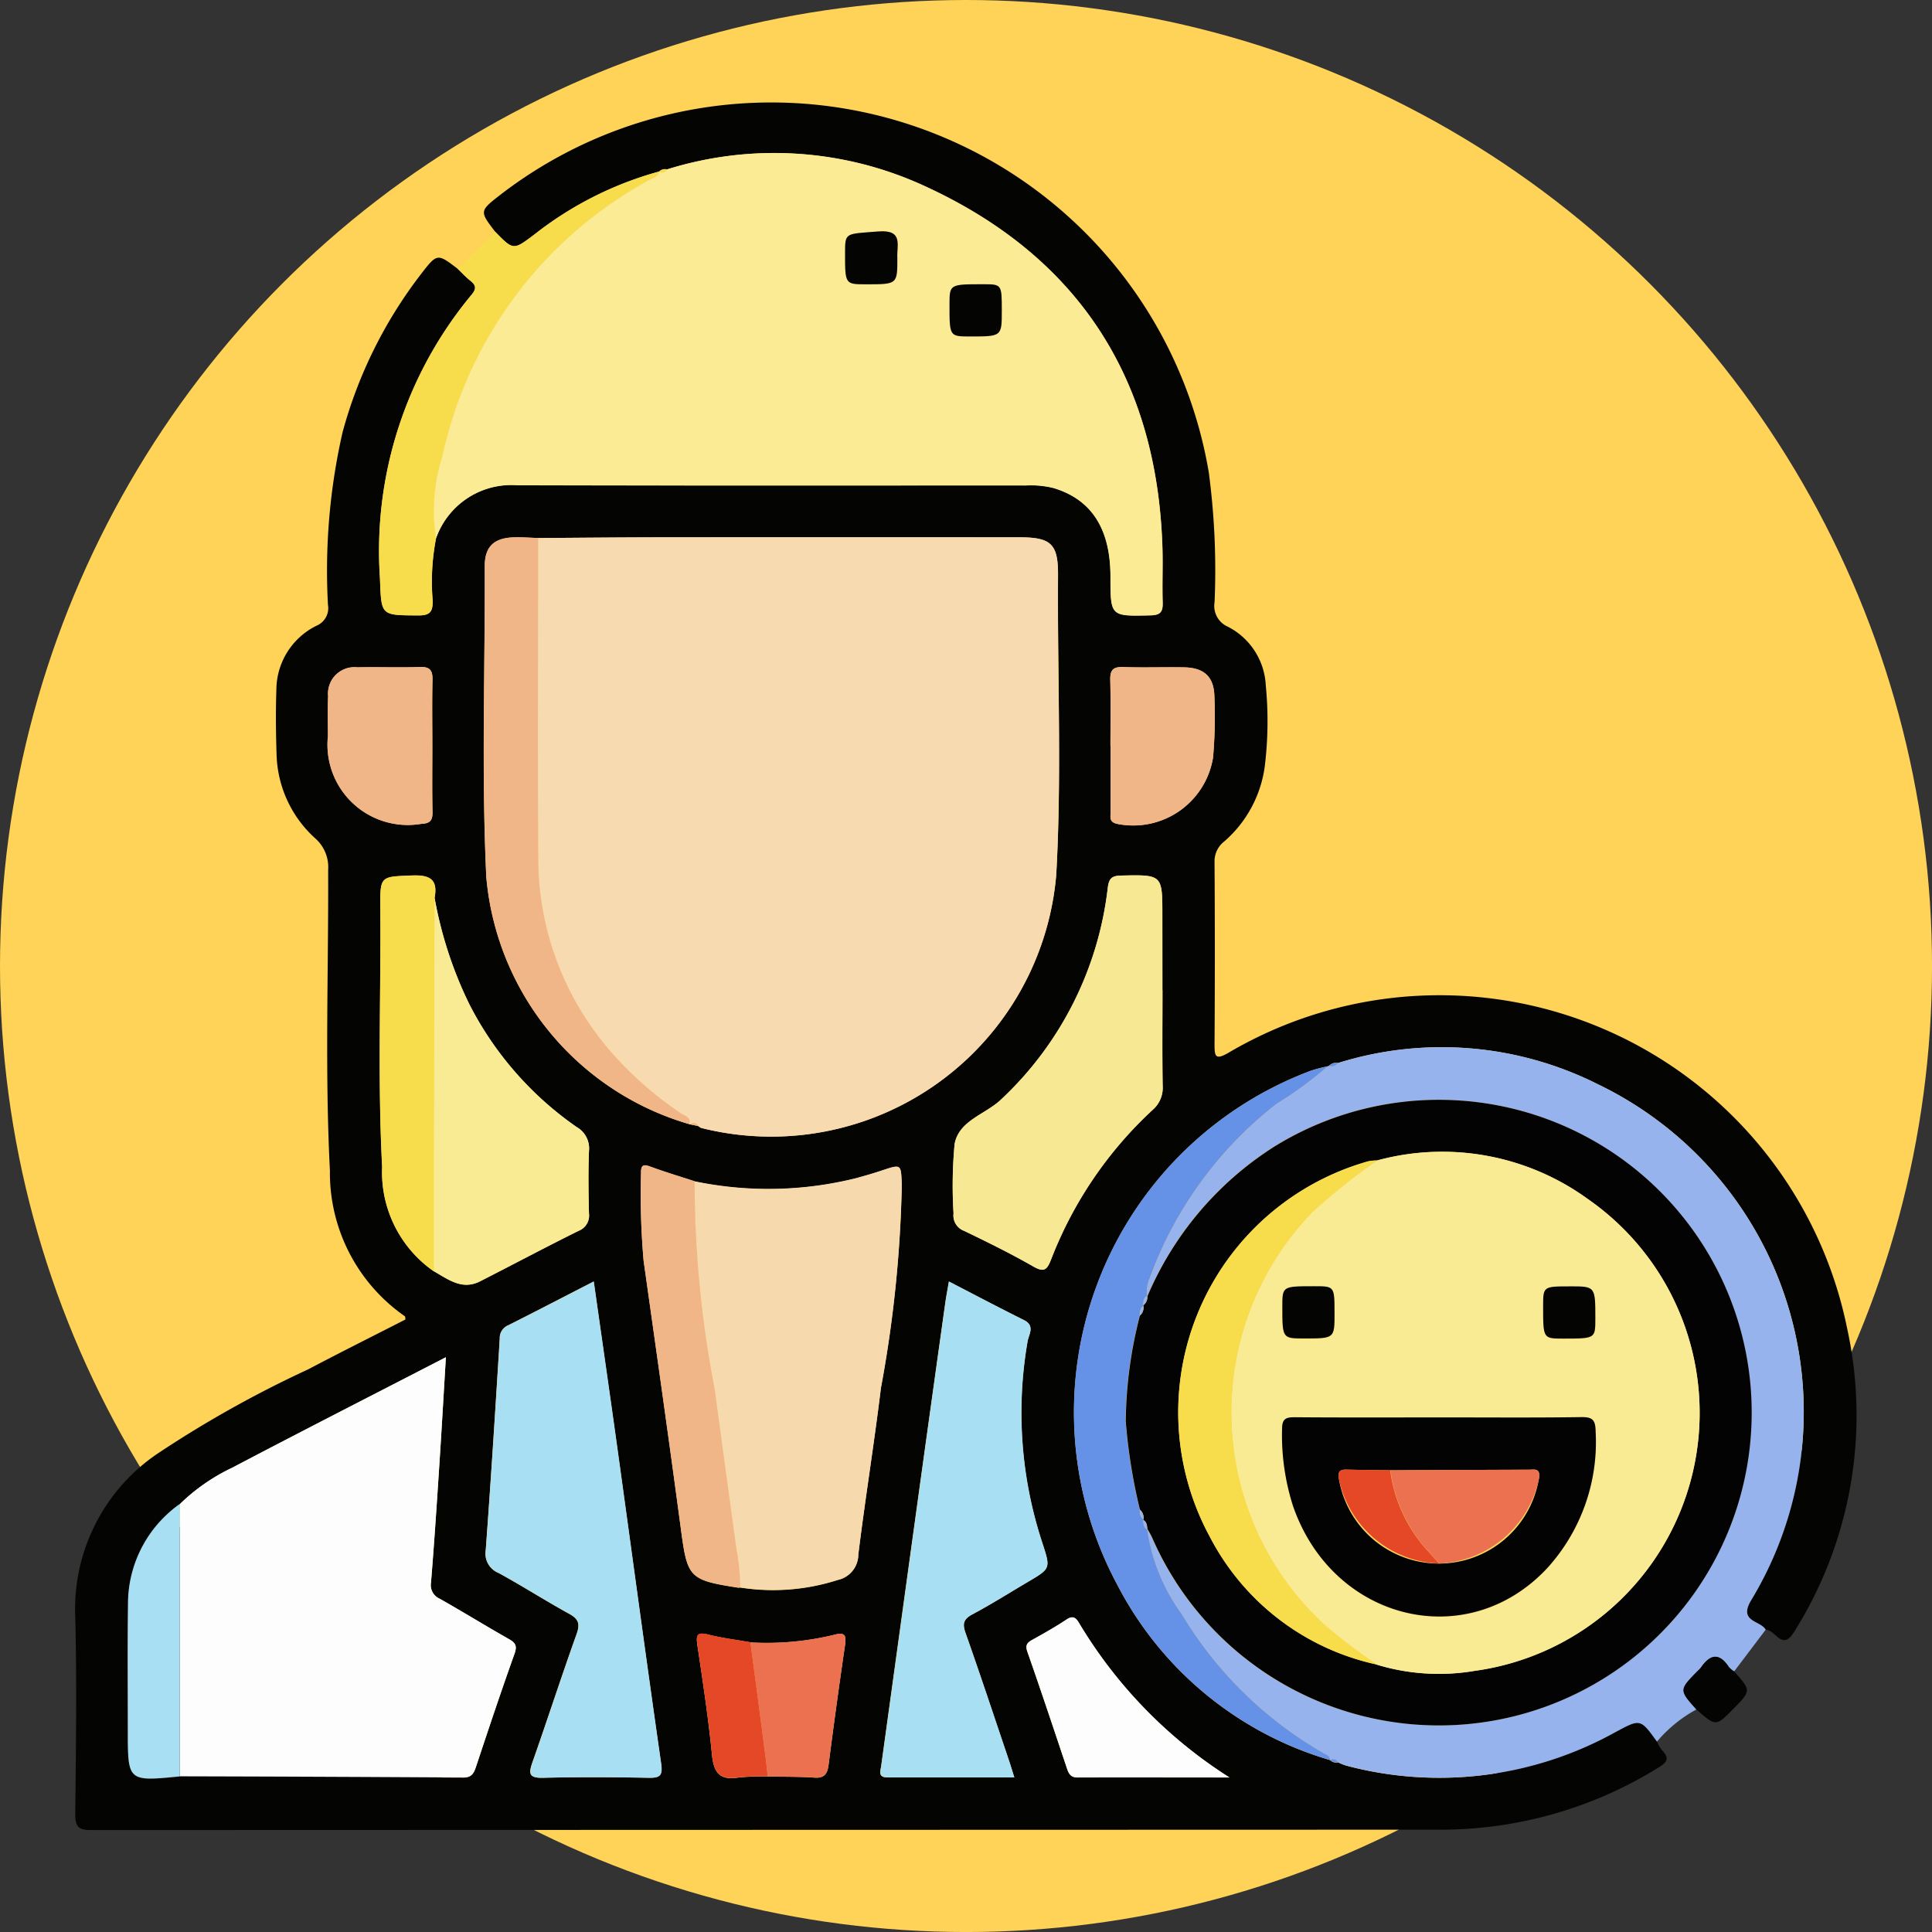 <svg xmlns="http://www.w3.org/2000/svg" xmlns:xlink="http://www.w3.org/1999/xlink" width="75.203" height="75.203" viewBox="0 0 75.203 75.203"><rect x="0" y="0" width="75.203" height="75.203" fill="#333333" stroke="none"/><defs><clipPath id="a"><rect width="69.343" height="67.269" fill="none"/></clipPath></defs><g transform="translate(-184 -2827.044)"><g transform="translate(0 1691.044)"><g transform="translate(3 633)"><circle cx="37.602" cy="37.602" r="37.602" transform="translate(181 503)" fill="#ffd357"/></g><g transform="translate(186.93 1139.967)"><g clip-path="url(#a)"><path d="M61.565,63.817a1.587,1.587,0,0,0,.2.346c.335.336.15.5-.169.69a16.052,16.052,0,0,1-8.467,2.4q-26.255.007-52.51.015C.1,67.269,0,67.123,0,66.631c.026-2.548.062-5.1,0-7.646a7.3,7.3,0,0,1,3.189-6.361,43.573,43.573,0,0,1,5.883-3.292c1.252-.661,2.52-1.293,3.78-1.938-.01-.052,0-.112-.027-.128A6.8,6.8,0,0,1,9.912,41.6c-.2-3.9-.052-7.8-.069-11.7a1.492,1.492,0,0,0-.5-1.232,4.556,4.556,0,0,1-1.508-3.289c-.028-.833-.036-1.669-.007-2.5a2.792,2.792,0,0,1,1.583-2.5.738.738,0,0,0,.425-.8,24.263,24.263,0,0,1,.567-6.714,17.613,17.613,0,0,1,3.029-6.13c.654-.849.655-.848,1.451-.24.162.154.314.321.488.46.214.17.262.3.06.544A15.607,15.607,0,0,0,11.861,18.53c.056,1.471.009,1.449,1.5,1.456.474,0,.557-.165.552-.583a8.8,8.8,0,0,1,.132-2.421A3.108,3.108,0,0,1,17.2,14.916c6.6.018,13.208.007,19.812.009a3.644,3.644,0,0,1,1.071.1c1.477.445,2.213,1.583,2.215,3.45,0,1.56,0,1.542,1.567,1.506.415-.009.475-.17.464-.52-.021-.721.014-1.443-.011-2.163C42.1,10.733,39.022,6,33.054,3.269a13.973,13.973,0,0,0-10.02-.643.325.325,0,0,0-.315.093l0-.007a13.716,13.716,0,0,0-4.846,2.449c-.82.617-.815.623-1.531-.112-.613-.8-.613-.8.226-1.451A17.271,17.271,0,0,1,44.121,14.414a28.828,28.828,0,0,1,.226,5.061.879.879,0,0,0,.514.951,2.712,2.712,0,0,1,1.479,2.281,14.371,14.371,0,0,1-.041,3.173,4.691,4.691,0,0,1-1.577,2.908.975.975,0,0,0-.376.805q.023,3.552,0,7.1c0,.458.032.61.526.328A16.19,16.19,0,0,1,68.965,47.718a15.825,15.825,0,0,1-2.049,11.82c-.478.8-.745-.085-1.116-.069-.212-.367-1.081-.3-.559-1.158a14.154,14.154,0,0,0-5.968-20.07,13.532,13.532,0,0,0-10.116-.831.38.38,0,0,0-.356.113l-.041.014a6.475,6.475,0,0,0-.648.169,14.2,14.2,0,0,0-7.544,20.027,13.645,13.645,0,0,0,8.278,6.812v0a.324.324,0,0,0,.311.088,2.284,2.284,0,0,0,.31.126,14.118,14.118,0,0,0,10.465-1.291c.989-.532.984-.541,1.634.355M26.281,59.962c-.549-.1-1.105-.167-1.643-.3-.448-.115-.479.031-.421.423.212,1.417.427,2.835.567,4.259.069.7.31,1,1.03.881a8.656,8.656,0,0,1,1.139-.04c.607.012,1.215,0,1.819.043.381.025.5-.138.548-.486q.3-2.341.643-4.677c.053-.361,0-.511-.405-.4a11.134,11.134,0,0,1-3.278.3M23.937,39.8l.315.066a.46.46,0,0,0,.113.072,11.136,11.136,0,0,0,13.82-9.85c.218-3.872.043-7.755.07-11.633.009-1.246-.259-1.507-1.5-1.507q-6.9,0-13.8,0c-1.645,0-3.291.018-4.936.028-.315-.009-.63-.035-.944-.026-.768.023-1.136.355-1.134,1.118.015,4.036-.131,8.075.06,12.106A11.022,11.022,0,0,0,23.9,39.792ZM13.95,45.514c.558.314,1.1.751,1.8.4,1.281-.652,2.549-1.328,3.837-1.966a.638.638,0,0,0,.409-.677c-.019-.81-.029-1.622,0-2.431a.958.958,0,0,0-.483-.936,13.031,13.031,0,0,1-4.175-4.78,15.716,15.716,0,0,1-1.352-4.142c.135-.732-.2-.894-.887-.867-1.226.05-1.235.01-1.226,1.264.026,3.359-.107,6.721.071,10.076a4.7,4.7,0,0,0,2.008,4.064m10.157-3.5c-.575-.188-1.155-.36-1.721-.57-.267-.1-.371-.063-.364.231a29.314,29.314,0,0,0,.1,3.437c.49,3.472.984,6.944,1.448,10.42.255,1.911.308,2,2.241,2.3a.273.273,0,0,0,.067-.007,8.252,8.252,0,0,0,3.8-.294,1.014,1.014,0,0,0,.8-.987c.266-2.165.618-4.319.88-6.484a48.311,48.311,0,0,0,.813-7.909c-.035-.814,0-.812-.81-.544-.319.106-.643.2-.968.288a14.108,14.108,0,0,1-6.286.123M4.075,65.18q5.512.021,11.023.047c.32,0,.416-.154.5-.419.486-1.472.976-2.944,1.5-4.4.111-.311.034-.427-.224-.573-.9-.51-1.782-1.054-2.682-1.564a.581.581,0,0,1-.345-.638c.124-1.55.227-3.1.329-4.655.087-1.333.163-2.668.25-4.111-2.852,1.471-5.593,2.868-8.316,4.3a7.552,7.552,0,0,0-2.039,1.417,4.756,4.756,0,0,0-2.016,3.907c-.022,1.638-.007,3.277-.007,4.916,0,1.979,0,1.979,2.027,1.779M20.184,45.912c-1.174.6-2.249,1.163-3.333,1.707a.536.536,0,0,0-.33.517c-.17,2.745-.342,5.489-.545,8.232a.813.813,0,0,0,.5.892c.927.508,1.819,1.08,2.746,1.589.366.2.434.388.291.788-.592,1.651-1.131,3.32-1.713,4.974-.152.431-.171.636.4.621,1.375-.034,2.751-.026,4.126,0,.461.008.54-.107.473-.574-.585-4.079-1.133-8.165-1.7-12.247-.3-2.14-.606-4.278-.921-6.5m13.826,0c-.055.325-.106.587-.143.851q-.524,3.746-1.043,7.493-.725,5.253-1.448,10.505c-.031.225-.136.458.249.457,1.619,0,3.238,0,4.93,0-.089-.282-.151-.494-.222-.7-.554-1.64-1.1-3.283-1.674-4.915-.129-.366-.087-.546.268-.735.734-.39,1.438-.837,2.156-1.26.887-.523.886-.522.568-1.5a16.179,16.179,0,0,1-.578-7.87c.045-.26.3-.6-.146-.821-.963-.477-1.914-.979-2.918-1.5m8.313-11.339V31.669c0-1.6,0-1.588-1.61-1.554-.381.008-.473.131-.517.494a13.377,13.377,0,0,1-4.135,8.207c-.61.593-1.658.824-1.825,1.751a17.618,17.618,0,0,0-.041,2.7.634.634,0,0,0,.41.677c.91.44,1.82.886,2.7,1.391.434.25.538.1.689-.283a15.558,15.558,0,0,1,3.948-5.814,1.136,1.136,0,0,0,.393-.941c-.02-1.239-.007-2.479-.007-3.719M13.9,25.065c0-.854-.013-1.709.006-2.563.008-.367-.092-.52-.49-.506-.808.029-1.619-.005-2.428.013a1.031,1.031,0,0,0-1.144,1.123c-.022.516-.011,1.034-.007,1.551a3.126,3.126,0,0,0,3.621,3.42c.365-.017.455-.138.448-.475-.018-.854-.006-1.709-.006-2.563M44.922,65.221a18.161,18.161,0,0,1-5.83-5.975c-.127-.216-.232-.354-.51-.17-.429.286-.88.54-1.332.79-.207.115-.278.213-.187.471.527,1.5,1.028,3.014,1.535,4.524.069.2.143.363.408.362,1.972-.007,3.944,0,5.916,0M40.3,25.07c0,.857,0,1.714,0,2.57,0,.182-.071.385.243.458a3.148,3.148,0,0,0,3.743-2.575,18.24,18.24,0,0,0,.054-2.363c-.013-.782-.392-1.138-1.187-1.152s-1.579.016-2.367-.011c-.393-.014-.506.126-.5.5.022.856.007,1.713.007,2.57" transform="translate(0 0)" fill="#040403"/><path d="M173.876,162.9c-.65-.9-.645-.887-1.634-.355a14.117,14.117,0,0,1-10.465,1.291,2.3,2.3,0,0,1-.31-.126.224.224,0,0,0-.311-.087v0c0-.171-.149-.208-.26-.275a15.294,15.294,0,0,1-5.509-5.4,7.393,7.393,0,0,1-1.353-3.33c.063.117.134.23.189.35a12.175,12.175,0,1,0,4.753-15.224,12.846,12.846,0,0,0-4.942,5.837,1.349,1.349,0,0,1,.106-.724,15.168,15.168,0,0,1,4.931-6.775,15.007,15.007,0,0,0,2-1.467l.041-.014a.306.306,0,0,0,.356-.113,13.532,13.532,0,0,1,10.116.831,14.154,14.154,0,0,1,5.968,20.07c-.522.861.347.791.559,1.158l-1.228,1.624a.834.834,0,0,1-.2-.163c-.375-.575-.732-.5-1.088.016a.765.765,0,0,1-.094.1c-.763.77-.763.77-.086,1.528a5.384,5.384,0,0,0-1.534,1.248" transform="translate(-112.311 -99.079)" fill="#97b3ed"/><path d="M48.237,12.351c.716.735.711.729,1.531.112a13.71,13.71,0,0,1,4.846-2.449c-.015.2-.2.23-.327.3A16.106,16.106,0,0,0,46.19,21.1a6.886,6.886,0,0,0-.249,3.189,8.806,8.806,0,0,0-.132,2.421c.005.417-.078.585-.552.582-1.488-.007-1.441.015-1.5-1.456A15.608,15.608,0,0,1,47.333,14.8c.2-.24.153-.374-.061-.544-.174-.139-.326-.306-.488-.46l1.453-1.441" transform="translate(-31.899 -7.302)" fill="#f7dd4b"/><path d="M231.672,225.555c-.678-.758-.678-.758.086-1.528a.746.746,0,0,0,.094-.1c.356-.52.713-.591,1.088-.016a.832.832,0,0,0,.2.163c.674.755.674.755-.042,1.479-.665.673-.665.673-1.43,0" transform="translate(-168.574 -162.986)" fill="#040403"/><path d="M66.513,62.608c1.645-.01,3.29-.027,4.936-.028q6.9-.006,13.8,0c1.243,0,1.512.261,1.5,1.507-.028,3.878.148,7.761-.07,11.633a11.136,11.136,0,0,1-13.82,9.849.452.452,0,0,1-.113-.072.2.2,0,0,0-.315-.066l-.032-.008c.067-.287-.193-.32-.343-.429a13.79,13.79,0,0,1-2.851-2.551,11.463,11.463,0,0,1-2.689-7.183c-.024-4.217-.006-8.435-.005-12.652" transform="translate(-48.497 -45.632)" fill="#f7daaf"/><path d="M51.569,22.345a6.886,6.886,0,0,1,.249-3.189,16.106,16.106,0,0,1,8.1-10.778c.129-.073.311-.1.327-.3l0,.007a.238.238,0,0,0,.314-.093,13.973,13.973,0,0,1,10.02.644c5.969,2.73,9.042,7.464,9.261,14.032.024.721-.011,1.443.011,2.163.01.35-.05.51-.464.52-1.566.036-1.566.054-1.567-1.506,0-1.868-.738-3.005-2.215-3.45a3.646,3.646,0,0,0-1.071-.1c-6.6,0-13.208.009-19.812-.009a3.109,3.109,0,0,0-3.154,2.067m17.962-10.9c-.032-.5.258-1.122-.746-1.041-1.283.1-1.289.024-1.29.84,0,1.217,0,1.217.821,1.217,1.214,0,1.214,0,1.214-1.016m4.06,2.045c0-1.03,0-1.03-.729-1.031-1.305,0-1.305,0-1.306.8,0,1.232,0,1.232.806,1.232,1.229,0,1.229,0,1.229-1" transform="translate(-37.527 -5.363)" fill="#faeb94"/><path d="M15.035,186.159a7.547,7.547,0,0,1,2.039-1.417c2.723-1.43,5.464-2.827,8.316-4.3-.087,1.443-.163,2.777-.25,4.111-.1,1.552-.2,3.1-.329,4.655a.581.581,0,0,0,.345.638c.9.509,1.782,1.054,2.682,1.564.258.146.335.262.224.573-.52,1.46-1.011,2.932-1.5,4.4-.088.266-.184.422-.5.419q-5.512-.034-11.023-.047,0-5.3,0-10.6" transform="translate(-10.964 -131.581)" fill="#fdfdfd"/><path d="M88.954,153.615a14.106,14.106,0,0,0,6.286-.123c.325-.089.649-.182.968-.288.806-.268.775-.27.81.544a48.277,48.277,0,0,1-.812,7.909c-.262,2.165-.614,4.319-.88,6.484a1.015,1.015,0,0,1-.8.988,8.252,8.252,0,0,1-3.8.294,7.754,7.754,0,0,0-.141-1.471q-.435-3.125-.851-6.252a42.48,42.48,0,0,1-.78-8.085" transform="translate(-64.847 -111.601)" fill="#f7d9ae"/><path d="M63.192,169.545c.315,2.218.625,4.357.921,6.5.565,4.083,1.113,8.168,1.7,12.248.067.467-.012.582-.473.574-1.375-.024-2.752-.032-4.126,0-.572.014-.552-.19-.4-.621.582-1.654,1.121-3.324,1.712-4.974.144-.4.075-.587-.291-.789-.926-.51-1.819-1.081-2.746-1.589a.813.813,0,0,1-.5-.892c.2-2.742.376-5.487.545-8.232a.535.535,0,0,1,.33-.517c1.084-.544,2.159-1.1,3.333-1.707" transform="translate(-43.008 -123.633)" fill="#a9dff2"/><path d="M118.4,169.559c1,.517,1.954,1.02,2.918,1.5.447.221.191.561.146.821a16.182,16.182,0,0,0,.578,7.869c.318.983.32.982-.568,1.505-.717.422-1.421.869-2.156,1.26-.355.189-.4.37-.268.735.577,1.632,1.12,3.276,1.674,4.915.071.209.133.42.222.7-1.692,0-3.311,0-4.93,0-.385,0-.28-.232-.249-.457q.727-5.252,1.448-10.505.517-3.747,1.043-7.493c.037-.264.088-.526.143-.851" transform="translate(-84.391 -123.644)" fill="#a9dff2"/><path d="M134.3,115.648c0,1.239-.013,2.479.008,3.719a1.136,1.136,0,0,1-.393.94,15.557,15.557,0,0,0-3.948,5.814c-.151.386-.255.533-.689.283-.875-.5-1.785-.951-2.7-1.39a.634.634,0,0,1-.41-.677,17.62,17.62,0,0,1,.041-2.7c.167-.926,1.215-1.157,1.825-1.75a13.377,13.377,0,0,0,4.135-8.207c.044-.364.135-.487.517-.495,1.611-.033,1.61-.047,1.61,1.554Z" transform="translate(-91.982 -81.071)" fill="#f7e893"/><path d="M51.549,114.391a15.715,15.715,0,0,0,1.352,4.142,13.034,13.034,0,0,0,4.175,4.78.959.959,0,0,1,.484.936c-.033.809-.022,1.621,0,2.431a.638.638,0,0,1-.409.677c-1.287.639-2.556,1.315-3.837,1.967-.7.355-1.237-.081-1.8-.4,0-1.352,0-2.7,0-4.057q.014-5.24.031-10.48" transform="translate(-37.564 -83.415)" fill="#f9eb94"/><path d="M146.366,156.618a7.392,7.392,0,0,0,1.353,3.33,15.292,15.292,0,0,0,5.509,5.4c.111.066.257.1.26.275a13.644,13.644,0,0,1-8.278-6.811,14.194,14.194,0,0,1,7.544-20.027,6.4,6.4,0,0,1,.648-.169,14.985,14.985,0,0,1-2,1.467,15.168,15.168,0,0,0-4.931,6.775,1.352,1.352,0,0,0-.106.724l0-.018c-.154.074-.141.217-.148.353l0,.04c-.139.086-.126.23-.139.365a17.005,17.005,0,0,0-.551,4.115,21.943,21.943,0,0,0,.551,3.441c.013.135,0,.28.141.366l0,.039c.007.136-.005.279.148.353Z" transform="translate(-104.644 -101.08)" fill="#6591e7"/><path d="M60.831,62.616c0,4.217-.018,8.435.005,12.652a11.463,11.463,0,0,0,2.689,7.183A13.79,13.79,0,0,0,66.376,85c.15.109.41.142.343.429a11.022,11.022,0,0,1-7.906-9.617c-.191-4.032-.046-8.07-.06-12.106,0-.763.365-1.095,1.134-1.118.314-.009.629.016.944.026" transform="translate(-42.815 -45.64)" fill="#f1b687"/><path d="M83.407,153.485a42.481,42.481,0,0,0,.78,8.085q.422,3.126.851,6.252a7.756,7.756,0,0,1,.141,1.471.272.272,0,0,1-.067.007c-1.932-.3-1.985-.386-2.241-2.3-.464-3.476-.958-6.947-1.448-10.42a29.26,29.26,0,0,1-.1-3.438c-.007-.294.1-.33.364-.231.567.21,1.147.382,1.721.57" transform="translate(-59.3 -111.471)" fill="#f1b687"/><path d="M45.89,112.048q-.016,5.24-.031,10.48c0,1.353,0,2.7,0,4.057a4.7,4.7,0,0,1-2.007-4.064c-.178-3.355-.045-6.717-.071-10.076-.01-1.255,0-1.215,1.226-1.264.682-.028,1.023.135.887.867" transform="translate(-31.905 -81.072)" fill="#f7dd4b"/><path d="M40.364,84.294c0,.854-.012,1.709.006,2.563.007.337-.083.459-.448.475A3.126,3.126,0,0,1,36.3,83.911c0-.517-.015-1.035.007-1.551a1.03,1.03,0,0,1,1.144-1.122c.809-.018,1.62.016,2.428-.013.4-.014.5.139.49.506-.019.854-.006,1.709-.006,2.563" transform="translate(-26.467 -59.229)" fill="#f1b687"/><path d="M144.623,224.073c-1.972,0-3.944,0-5.916,0-.265,0-.339-.158-.407-.362-.506-1.51-1.008-3.022-1.535-4.524-.091-.259-.02-.356.187-.471.451-.25.9-.505,1.332-.79.278-.185.383-.047.51.169a18.155,18.155,0,0,0,5.829,5.975" transform="translate(-99.701 -158.853)" fill="#fdfdfd"/><path d="M148.783,84.3c0-.857.015-1.714-.007-2.57-.01-.377.1-.517.5-.5.788.027,1.578,0,2.367.011s1.174.37,1.187,1.152a18.286,18.286,0,0,1-.054,2.363,3.147,3.147,0,0,1-3.743,2.575c-.314-.073-.241-.276-.243-.458-.008-.857,0-1.713,0-2.57" transform="translate(-108.488 -59.23)" fill="#f1b687"/><path d="M9.575,201.548q0,5.3,0,10.6c-2.027.2-2.027.2-2.027-1.779,0-1.639-.015-3.277.007-4.916a4.755,4.755,0,0,1,2.016-3.907" transform="translate(-5.503 -146.97)" fill="#a9dff2"/><path d="M97.052,220.516a11.133,11.133,0,0,0,3.278-.3c.4-.11.458.04.405.4q-.34,2.336-.643,4.677c-.045.348-.167.511-.548.486-.6-.039-1.213-.031-1.819-.043-.027-.243-.05-.486-.082-.728q-.294-2.245-.591-4.49" transform="translate(-70.771 -160.554)" fill="#eb7151"/><path d="M91.434,220.505q.3,2.245.591,4.49c.032.242.054.485.082.728a8.659,8.659,0,0,0-1.139.04c-.721.117-.962-.184-1.03-.881-.141-1.425-.356-2.843-.567-4.26-.059-.392-.027-.538.42-.423.539.138,1.1.206,1.644.3" transform="translate(-65.153 -160.544)" fill="#e54826"/><path d="M180.564,138.142a.306.306,0,0,1-.356.113.38.38,0,0,1,.356-.113" transform="translate(-131.409 -100.733)" fill="#6591e7"/><path d="M88.394,146.835a.2.2,0,0,1,.315.066l-.315-.066" transform="translate(-64.458 -107.036)" fill="#f1b687"/><path d="M84.211,9.685a.238.238,0,0,1-.314.093.325.325,0,0,1,.314-.093" transform="translate(-61.178 -7.059)" fill="#f7dd4b"/><path d="M180.378,238.252a.224.224,0,0,1,.311.088.324.324,0,0,1-.311-.088" transform="translate(-131.533 -173.713)" fill="#6591e7"/><path d="M151.68,151.478l0-.04a.393.393,0,0,0,.148-.353l0,.018a12.847,12.847,0,0,1,4.943-5.837,12.176,12.176,0,1,1-4.753,15.224c-.055-.121-.126-.234-.189-.351l0,.017c-.01-.134-.016-.27-.148-.353l0-.039a.422.422,0,0,0-.141-.366,21.915,21.915,0,0,1-.551-3.441,17.018,17.018,0,0,1,.551-4.115.42.42,0,0,0,.139-.365m9.081-5.669a1.959,1.959,0,0,0-.333.034,10.151,10.151,0,0,0-6.16,14.624,9.61,9.61,0,0,0,6.492,4.962,8.311,8.311,0,0,0,3.808.242,10.136,10.136,0,0,0,4.41-18.364,9.65,9.65,0,0,0-8.218-1.5" transform="translate(-110.099 -104.601)" fill="#030303"/><path d="M112.7,19.641c0,1.016,0,1.016-1.214,1.016-.822,0-.822,0-.821-1.217,0-.815.007-.736,1.289-.84,1-.081.714.545.746,1.041" transform="translate(-80.701 -13.558)" fill="#040403"/><path d="M127.7,27.241c0,1,0,1-1.229,1-.807,0-.807,0-.806-1.232,0-.8,0-.8,1.306-.8.729,0,.729,0,.729,1.031" transform="translate(-91.635 -19.112)" fill="#040403"/><path d="M153.687,171.66a.393.393,0,0,1-.148.352c.008-.135-.005-.279.148-.352" transform="translate(-111.962 -125.176)" fill="#97b3ed"/><path d="M153.177,173.109a.42.42,0,0,1-.139.365c.013-.134,0-.279.139-.365" transform="translate(-111.596 -126.232)" fill="#97b3ed"/><path d="M153.037,202.359a.421.421,0,0,1,.141.366c-.14-.086-.128-.231-.141-.366" transform="translate(-111.596 -147.562)" fill="#97b3ed"/><path d="M153.54,203.854c.132.083.138.218.148.352-.154-.073-.142-.217-.148-.352" transform="translate(-111.962 -148.652)" fill="#97b3ed"/><path d="M171.818,151.256a9.65,9.65,0,0,1,8.218,1.5,10.136,10.136,0,0,1-4.41,18.364,8.317,8.317,0,0,1-3.809-.242,22.474,22.474,0,0,1-1.98-1.5,11.224,11.224,0,0,1-.539-16.1,23.479,23.479,0,0,1,2.52-2.012m2.428,10c-1.869,0-3.738.008-5.606-.007-.354,0-.512.048-.511.463a9.074,9.074,0,0,0,.426,2.989c1.553,4.5,6.825,5.769,9.932,2.381a7.3,7.3,0,0,0,1.848-5.275c-.007-.428-.1-.569-.55-.563-1.846.027-3.692.011-5.539.011m-4.074-4.052c0-1.049,0-1.049-.786-1.049-1.245,0-1.245,0-1.245.792,0,1.241,0,1.241.854,1.241,1.178,0,1.178,0,1.178-.984m9.17-1.049c-1.05,0-1.05,0-1.051.784,0,1.248,0,1.248.78,1.248,1.252,0,1.252,0,1.252-.776,0-1.257,0-1.257-.981-1.257" transform="translate(-121.156 -110.047)" fill="#f9eb94"/><path d="M166.237,152.176a23.542,23.542,0,0,0-2.52,2.012,11.224,11.224,0,0,0,.539,16.1,22.516,22.516,0,0,0,1.98,1.5,9.61,9.61,0,0,1-6.492-4.962,10.151,10.151,0,0,1,6.16-14.624,1.959,1.959,0,0,1,.333-.034" transform="translate(-115.575 -110.968)" fill="#f7dd4b"/><path d="M179.581,189.062c1.846,0,3.693.016,5.539-.011.453-.007.544.135.551.563a7.3,7.3,0,0,1-1.848,5.275c-3.107,3.388-8.379,2.117-9.932-2.381a9.06,9.06,0,0,1-.426-2.989c0-.415.157-.466.511-.463,1.869.015,3.737.007,5.606.007m-1.909,2.058c-.562-.008-1.124-.012-1.685-.026-.252-.007-.358.052-.312.347a3.945,3.945,0,0,0,7.79-.018c.058-.4-.187-.326-.4-.326q-2.7.008-5.4.023" transform="translate(-126.491 -137.857)" fill="#030303"/><path d="M175.539,171.3c0,.984,0,.984-1.178.984-.854,0-.854,0-.854-1.241,0-.792,0-.792,1.245-.792.786,0,.786,0,.786,1.049" transform="translate(-126.522 -124.152)" fill="#040403"/><path d="M212.046,170.256c.982,0,.982,0,.981,1.257,0,.776,0,.776-1.252.776-.78,0-.78,0-.78-1.248,0-.784,0-.784,1.051-.784" transform="translate(-153.859 -124.152)" fill="#040403"/><path d="M189.005,196.614q2.7-.013,5.4-.023c.21,0,.456-.075.4.326a4.162,4.162,0,0,1-3.888,3.328c-.135-.151-.273-.3-.4-.452a5.75,5.75,0,0,1-1.5-3.178" transform="translate(-137.824 -143.351)" fill="#eb7151"/><path d="M183.6,196.62a5.75,5.75,0,0,0,1.5,3.178c.132.154.269.3.4.452a4.143,4.143,0,0,1-3.9-3.31c-.046-.295.061-.353.312-.347.562.015,1.124.018,1.685.026" transform="translate(-132.417 -143.357)" fill="#e54826"/></g></g></g></g></svg>